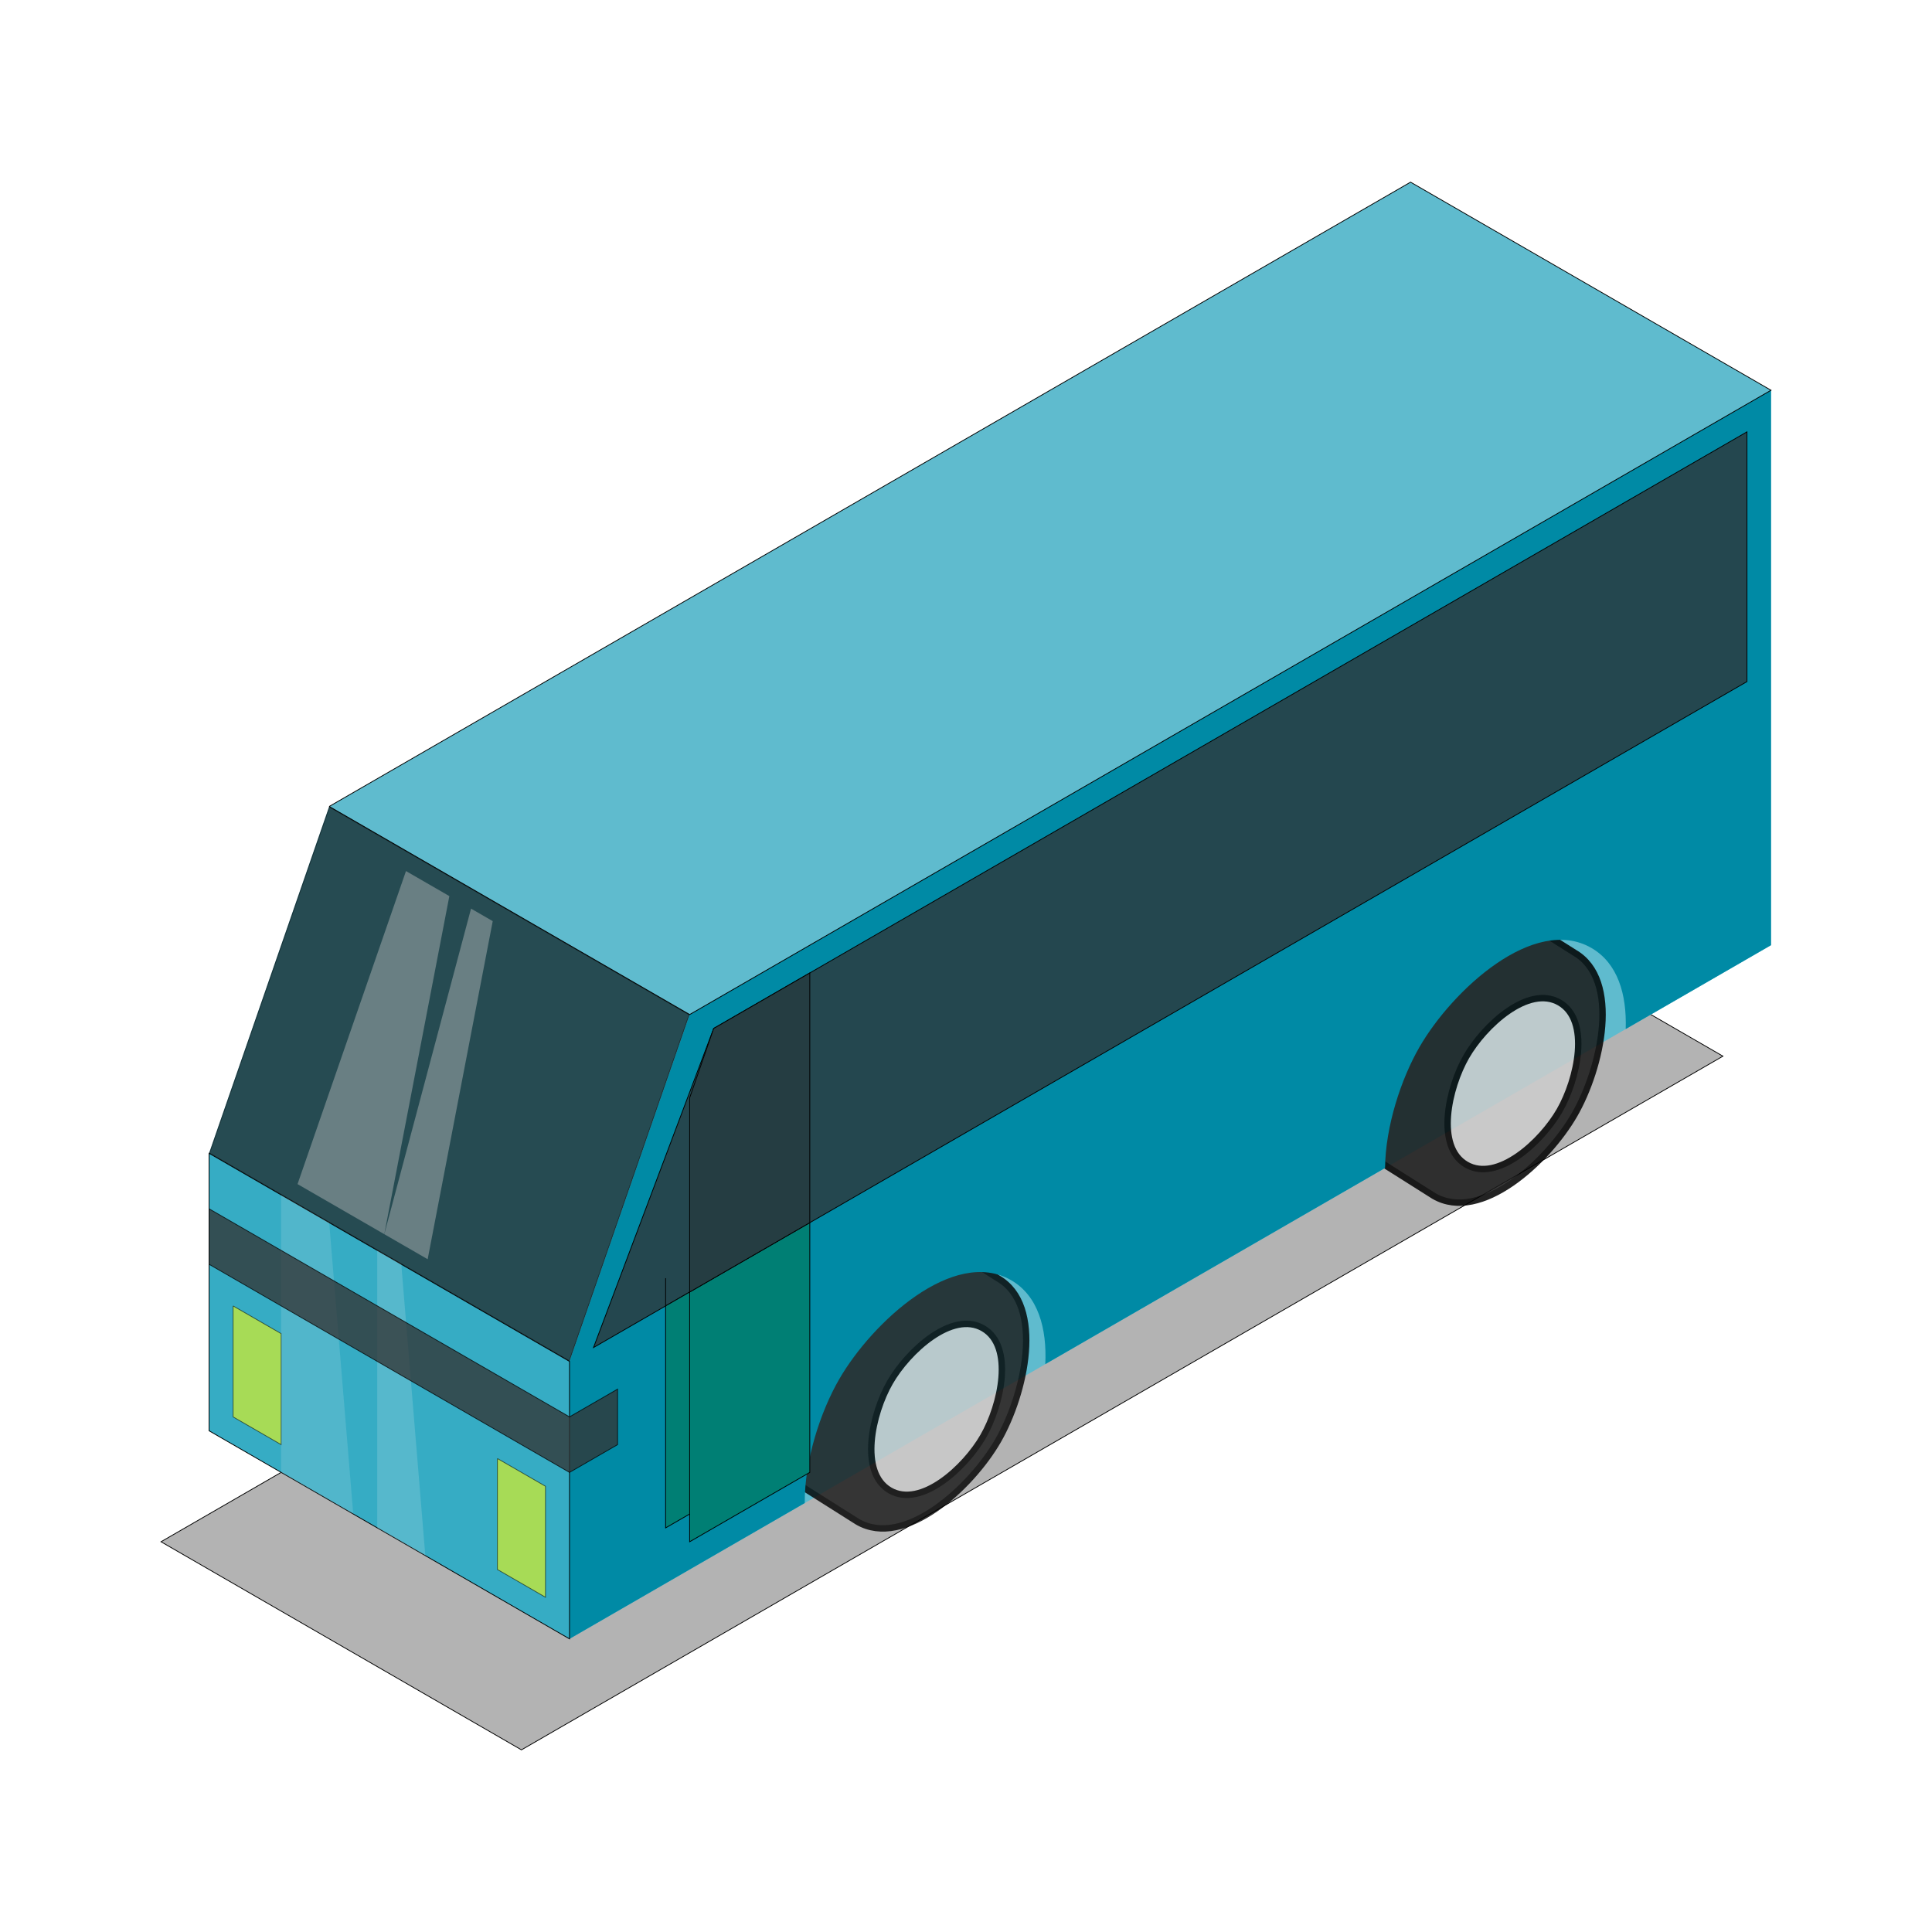 <svg:svg xmlns:svg="http://www.w3.org/2000/svg" height="2467.153" viewBox="-205.599 -232.588 2467.153 2467.153" width="2467.153">

 <svg:g id="imagebot_2" label="Layer 1">
  <svg:path d="M 460.287 2001.973 L -0.003 1736.225 L 1534.294 850.398 L 1994.584 1116.146 L 460.287 2001.973 L -0.003 1736.225" fill="#B3B3B3" id="imagebot_26" label="Layer 1" stroke="#000000" />
  <svg:path d="M-1577.446,-8.866L-1117.156,256.882L417.141,-628.945L417.141,-1337.606L-43.148,-1603.354L-1424.016,-806.11L-1577.446,-363.197L-1577.446,-8.866z" fill="#5fbbce" id="imagebot_25" label="Layer 1" transform="matrix(1 0 0 1 1638.81 1603.36)" />
  <svg:g id="imagebot_22" label="Layer 1" opacity="0.86" transform="matrix(1 0 0 1 2047.56 801.825)">
   <svg:path d="M-422.005,492.901C-362.227,527.436 -277.185,449.112 -242.672,389.296S-182.895,216.621 -242.672,182.087L-333.442,124.735C-393.22,90.2 -478.262,168.523 -512.775,228.339S-572.552,401.014 -512.775,435.549L-422.005,492.901z" fill="#1A1A1A" id="imagebot_24" stroke="#000000" stroke-width="8.2" />
   <svg:path d="M-380.69,314.835C-403.603,354.673 -420.377,429.837 -380.69,452.837C-341.003,475.838 -284.543,423.674 -261.63,383.836S-221.944,268.834 -261.63,245.833S-357.777,274.997 -380.69,314.835" fill="#CCCCCC" id="imagebot_23" stroke="#000000" stroke-width="8.2" />
  </svg:g>
  <svg:g id="imagebot_19" label="Layer 1" opacity="0.819" transform="matrix(1 0 0 1 1311.56 1217.83)">
   <svg:path d="M-422.005,492.901C-362.227,527.436 -277.185,449.112 -242.672,389.296S-182.895,216.621 -242.672,182.087L-333.442,124.735C-393.22,90.2 -478.262,168.523 -512.775,228.339S-572.552,401.014 -512.775,435.549L-422.005,492.901z" fill="#1A1A1A" id="imagebot_21" stroke="#000000" stroke-width="8.2" />
   <svg:path d="M-380.69,314.835C-403.603,354.673 -420.377,429.837 -380.69,452.837C-341.003,475.838 -284.543,423.674 -261.63,383.836S-221.944,268.834 -261.63,245.833S-357.777,274.997 -380.69,314.835" fill="#CCCCCC" id="imagebot_20" stroke="#000000" stroke-width="8.2" />
  </svg:g>
  <svg:path d="M417.148,-1337.611L-963.727,-540.361L-1117.164,-97.454L-1117.164,256.889L-816.758,83.452C-817.173,29.477 -796.805,-33.114 -772.758,-74.704C-730.527,-147.743 -626.466,-243.373 -553.32,-201.204C-518.671,-181.229 -507.377,-139.769 -509.57,-93.923L-75.695,-344.423C-75.201,-397.554 -55.206,-458.293 -31.695,-498.954C10.535,-571.992 114.597,-667.623 187.742,-625.454C221.466,-606.013 233.043,-566.24 231.617,-521.861L417.148,-628.954L417.148,-1337.611L417.148,-1337.611z" fill="#008aa5" id="imagebot_18" label="Layer 1" transform="matrix(1 0 0 1 1638.81 1603.36)" />
  <svg:path d="M-1423.725,-805.438L-1576.863,-363.365L-1117.448,-98.121L-964.309,-540.194L-1423.725,-805.438" id="imagebot_17" label="Layer 1" opacity="0.601" stroke="#000000" transform="matrix(1 0 0 1 1638.81 1603.36)" />
  <svg:path d="M 214.799 797.248 L 1595.666 0.004 L 2055.955 265.752 L 675.088 1062.996 L 214.799 797.248" fill="none" id="imagebot_16" label="Layer 1" stroke="#000000" />
  <svg:path d="M-1577.446,-363.197L-1577.446,-8.866L-1117.156,256.882L-1117.156,-97.449L-1577.446,-363.197z" fill="#36acc4" id="imagebot_15" label="Layer 1" stroke="#000000" transform="matrix(1 0 0 1 1638.81 1603.36)" />
  <svg:path d="M-1546.759,-168.315L-1546.759,-26.583L-1485.388,8.851L-1485.388,-132.882L-1546.759,-168.315" fill="#FFFF00" id="imagebot_14" label="Layer 1" opacity="0.56" stroke="#000000" transform="matrix(1 0 0 1 1638.81 1603.36)" />
  <svg:path d="M-1209.214,26.567L-1209.214,168.299L-1147.842,203.732L-1147.842,62L-1209.214,26.567" fill="#FFFF00" id="imagebot_13" label="Layer 1" opacity="0.56" stroke="#000000" transform="matrix(1 0 0 1 1638.81 1603.36)" />
  <svg:path d="M-1464.453,-323.858L-1325.977,-723.614L-1270.586,-691.633L-1353.672,-259.897L-1464.453,-323.858z" fill="#CCCCCC" id="imagebot_12" label="Layer 1" opacity="0.403" transform="matrix(1 0 0 1 1638.81 1603.36)" />
  <svg:path d="M-1353.672,-259.897L-1242.891,-675.643L-1215.196,-659.653L-1298.281,-227.916L-1353.672,-259.897z" fill="#CCCCCC" id="imagebot_11" label="Layer 1" opacity="0.403" transform="matrix(1 0 0 1 1638.81 1603.36)" />
  <svg:path d="M-1485.388,-310.047L-1485.388,44.283L-1393.33,97.433L-1424.016,-274.614L-1485.388,-310.047z" fill="#F2F2F2" id="imagebot_10" label="Layer 1" opacity="0.14" transform="matrix(1 0 0 1 1638.81 1603.36)" />
  <svg:path d="M-1362.644,-239.181L-1362.644,115.15L-1301.272,150.583L-1331.958,-221.464L-1362.644,-239.181z" fill="#F2F2F2" id="imagebot_9" label="Layer 1" opacity="0.169" transform="matrix(1 0 0 1 1638.81 1603.36)" />
  <svg:path d="M 705.774 1080.713 L 552.344 1488.193 L 2025.269 637.799 L 2025.269 318.902 L 705.774 1080.713 z" fill="#24474f" id="imagebot_8" label="Layer 1" stroke="#000000" />
  <svg:path d="M-994.413,-203.748L-994.413,115.15L-840.983,26.567L-840.983,-256.897L-994.413,-168.315" fill="#007f74" id="imagebot_7" label="Layer 1" stroke="#000000" transform="matrix(1 0 0 1 1638.81 1603.36)" />
  <svg:path d="M-963.727,-186.031L-963.727,132.866L-810.297,44.284L-810.297,-274.614L-963.727,-186.031" fill="#007f74" id="imagebot_6" label="Layer 1" stroke="#000000" transform="matrix(1 0 0 1 1638.81 1603.36)" />
  <svg:path d="M-963.727,-186.031L-810.297,-274.614L-810.297,-593.512L-933.041,-522.646L-963.727,-434.063L-963.727,-186.031z" fill="#253d42" id="imagebot_5" label="Layer 1" stroke="#000000" transform="matrix(1 0 0 1 1638.81 1603.36)" />
  <svg:path d="M-1577.446,-292.331L-1117.157,-26.583L-1055.785,-62.016L-1055.785,8.851L-1117.157,44.283L-1577.446,-221.464L-1577.446,-292.331z" fill="#333333" id="imagebot_4" label="Layer 1" opacity="0.769" stroke="#000000" transform="matrix(1 0 0 1 1638.81 1603.36)" />
  <svg:title>Layer 1</svg:title>
 </svg:g>
</svg:svg>